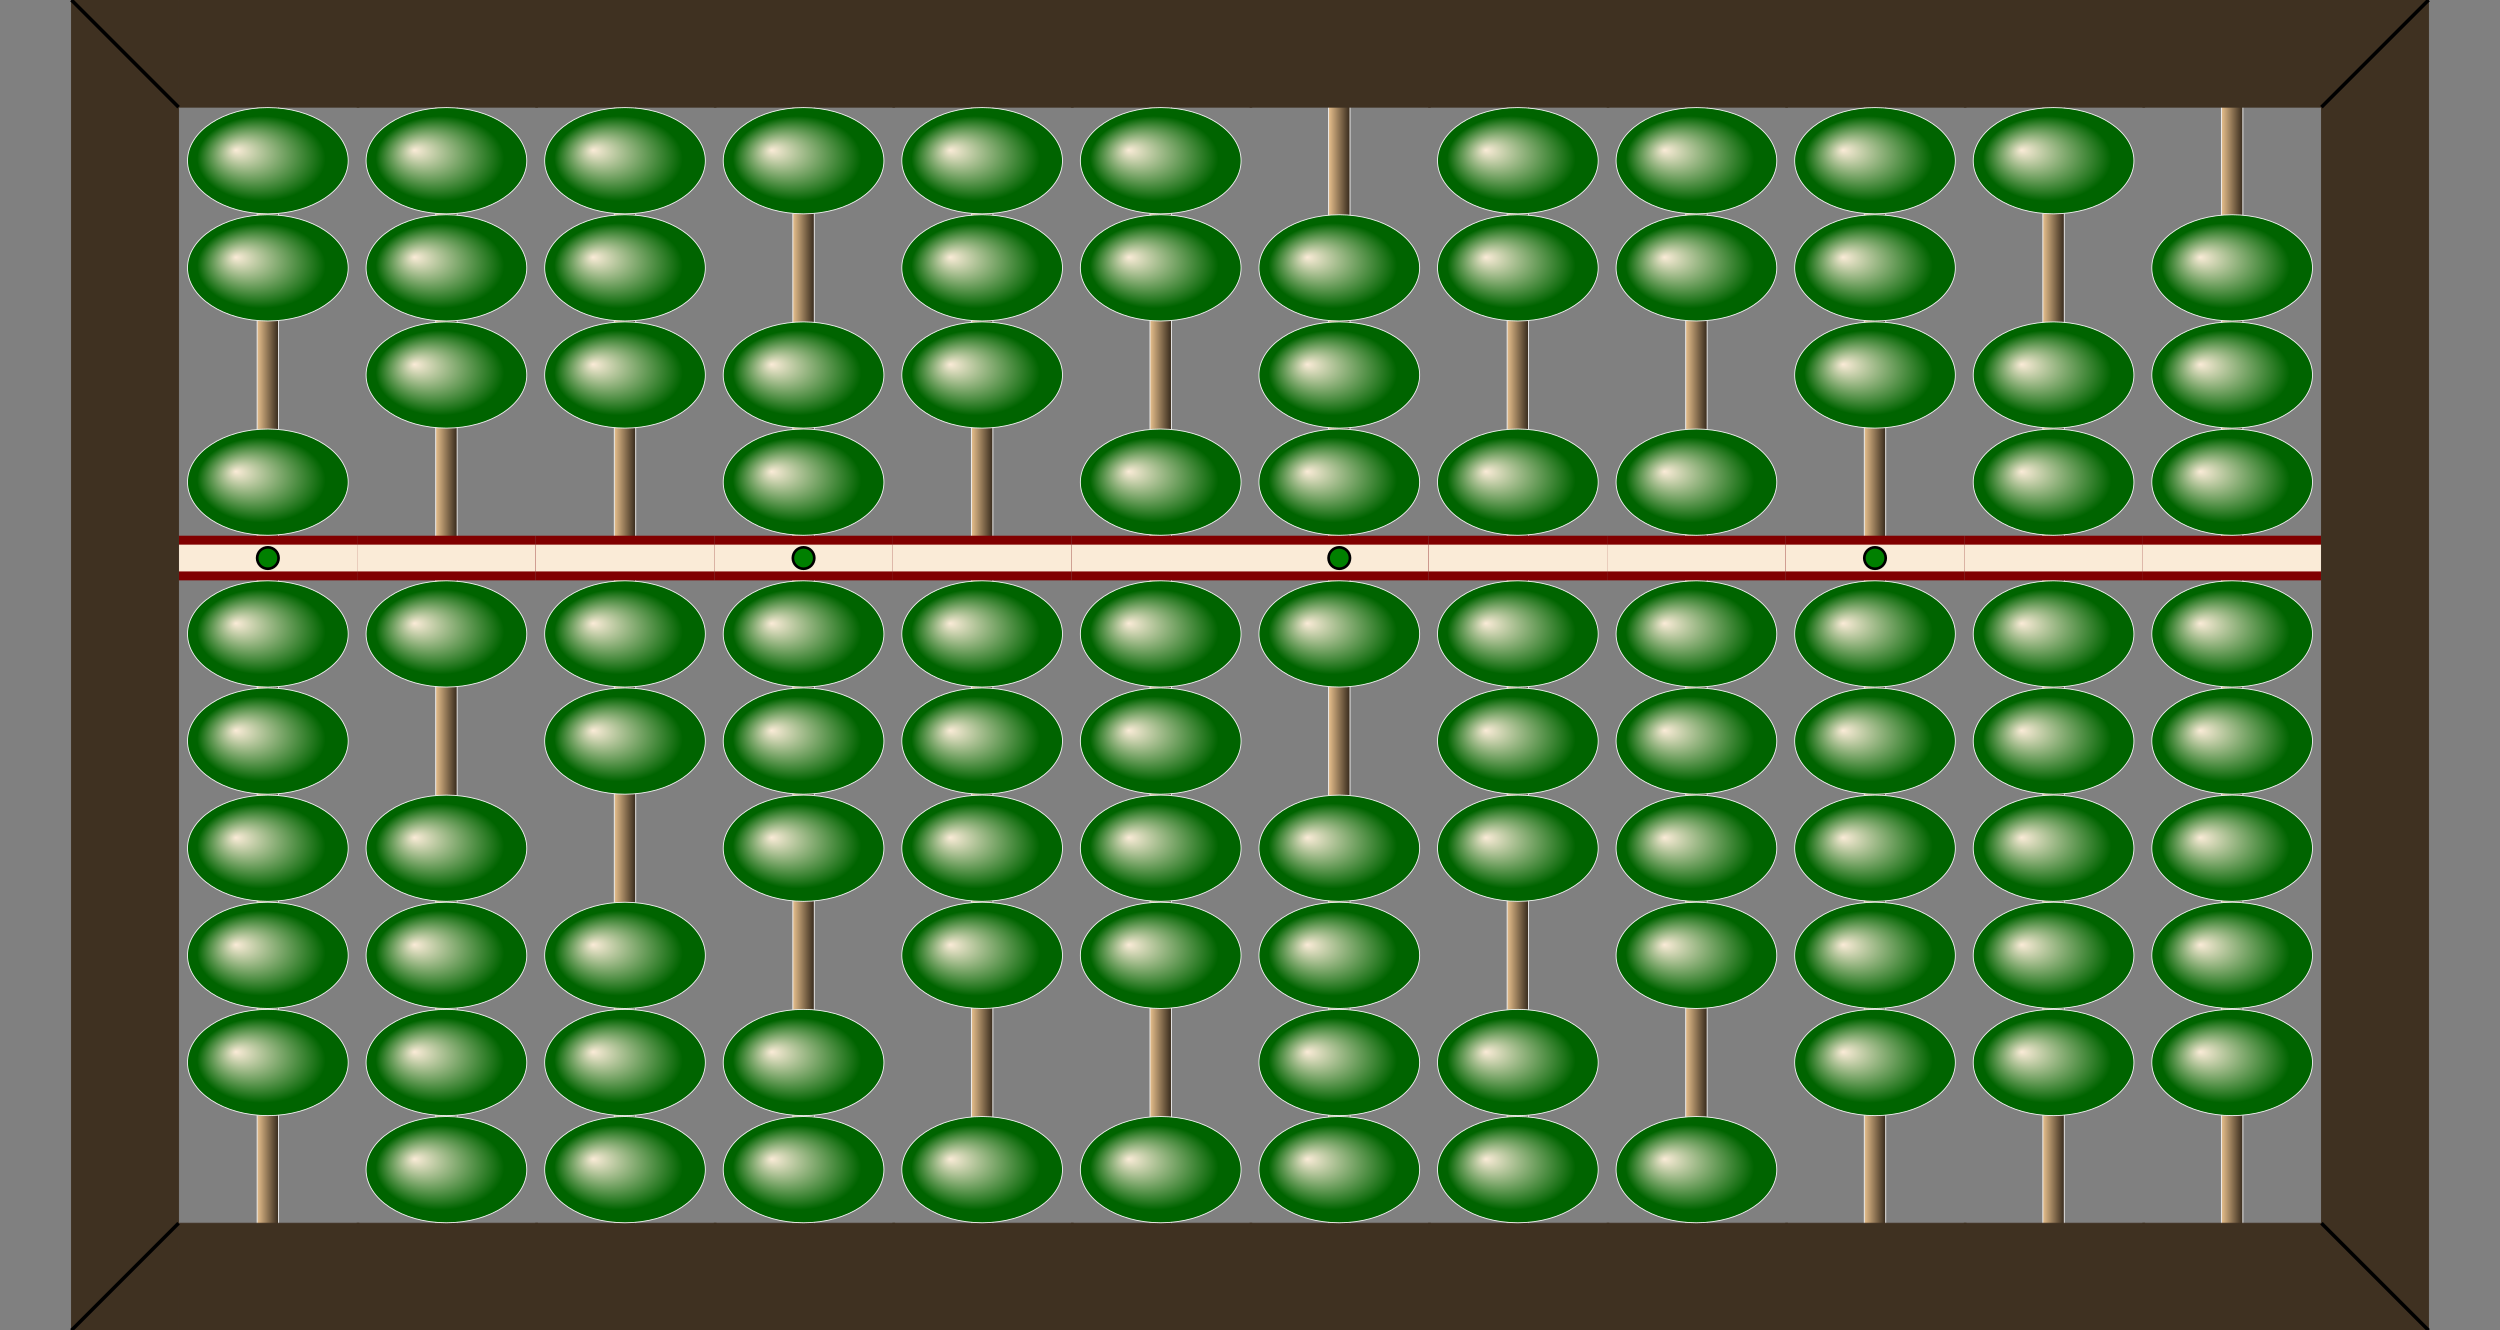 <svg  xmlns="http://www.w3.org/2000/svg"
x="0px" y="0px"
width="700.0px" height="372.5px"
viewBox="0 0 2800 1490">
<rect x="0" y="0" width="2800" height="1490" fill="#808080" stroke="none"/>
<defs>
<radialGradient id="grad1" cx="50%" cy="50%" r="50%" fx="30%" fy="40%">
    <stop offset="0%" stop-color="antiquewhite" />
    <stop offset="80%" stop-color="Darkgreen" />
</radialGradient>
<linearGradient id="rodgrad" >
    <stop offset="5%" stop-color="BurlyWood" />
    <stop offset="95%" stop-color="#3f3121" />
</linearGradient>

<g id="bead">
	<polygon fill="#bb7748" stroke="#F2F2F2" points="80,0 5,60 195,60 119,0"/>
	<polygon fill="#854c24" stroke="#F2F2F2" points="119,120 195,60 5,60 80,120"/>
</g>

<g id="bead2">
	<ellipse cx="100" cy="60" rx="90" ry="59.5" fill="url(#grad1)" stroke="#F2F2F2"/>
</g>


<g id="frame">
    <rect y="0" fill="#3f3121" stroke="#3f3121" width="202" height="120"/> 
</g>

<g id="bar">
	<rect x="0" y="0" width="200" height="50" fill="Maroon"/>
	<rect y="10" fill="AntiqueWhite" width="200" height="30"/>
</g>

<g id="bardot">
    <use href="#bar"/>
	<circle cx="100" cy="25" r="12" stroke="black" stroke-width="3" fill="green" />
</g>

</defs>
<!-- Rod #1 -->
<rect x="288" y="0.5" fill="url(#rodgrad)" 
    stroke="#F2F2F2" width="24" height="1490"/>
<use href="#frame" x="200" y="0"/>
<use href="#frame" x="200" y="1370"/>
<use href="#bardot" x="200" y="600"/>
<use href="#bead2" x="200" y="120"/>
<use href="#bead2" x="200" y="240"/>
<use href="#bead2" x="200" y="480"/>
<use href="#bead2" x="200" y="650"/>
<use href="#bead2" x="200" y="770"/>
<use href="#bead2" x="200" y="890"/>
<use href="#bead2" x="200" y="1010"/>
<use href="#bead2" x="200" y="1130"/>
<!-- Rod #2 -->
<rect x="488" y="0.5" fill="url(#rodgrad)" 
    stroke="#F2F2F2" width="24" height="1490"/>
<use href="#frame" x="400" y="0"/>
<use href="#frame" x="400" y="1370"/>
<use href="#bar" x="400" y="600"/>
<use href="#bead2" x="400" y="120"/>
<use href="#bead2" x="400" y="240"/>
<use href="#bead2" x="400" y="360"/>
<use href="#bead2" x="400" y="650"/>
<use href="#bead2" x="400" y="890"/>
<use href="#bead2" x="400" y="1010"/>
<use href="#bead2" x="400" y="1130"/>
<use href="#bead2" x="400" y="1250"/>
<!-- Rod #3 -->
<rect x="688" y="0.5" fill="url(#rodgrad)" 
    stroke="#F2F2F2" width="24" height="1490"/>
<use href="#frame" x="600" y="0"/>
<use href="#frame" x="600" y="1370"/>
<use href="#bar" x="600" y="600"/>
<use href="#bead2" x="600" y="120"/>
<use href="#bead2" x="600" y="240"/>
<use href="#bead2" x="600" y="360"/>
<use href="#bead2" x="600" y="650"/>
<use href="#bead2" x="600" y="770"/>
<use href="#bead2" x="600" y="1010"/>
<use href="#bead2" x="600" y="1130"/>
<use href="#bead2" x="600" y="1250"/>
<!-- Rod #4 -->
<rect x="888" y="0.5" fill="url(#rodgrad)" 
    stroke="#F2F2F2" width="24" height="1490"/>
<use href="#frame" x="800" y="0"/>
<use href="#frame" x="800" y="1370"/>
<use href="#bardot" x="800" y="600"/>
<use href="#bead2" x="800" y="120"/>
<use href="#bead2" x="800" y="360"/>
<use href="#bead2" x="800" y="480"/>
<use href="#bead2" x="800" y="650"/>
<use href="#bead2" x="800" y="770"/>
<use href="#bead2" x="800" y="890"/>
<use href="#bead2" x="800" y="1130"/>
<use href="#bead2" x="800" y="1250"/>
<!-- Rod #5 -->
<rect x="1088" y="0.5" fill="url(#rodgrad)" 
    stroke="#F2F2F2" width="24" height="1490"/>
<use href="#frame" x="1000" y="0"/>
<use href="#frame" x="1000" y="1370"/>
<use href="#bar" x="1000" y="600"/>
<use href="#bead2" x="1000" y="120"/>
<use href="#bead2" x="1000" y="240"/>
<use href="#bead2" x="1000" y="360"/>
<use href="#bead2" x="1000" y="650"/>
<use href="#bead2" x="1000" y="770"/>
<use href="#bead2" x="1000" y="890"/>
<use href="#bead2" x="1000" y="1010"/>
<use href="#bead2" x="1000" y="1250"/>
<!-- Rod #6 -->
<rect x="1288" y="0.5" fill="url(#rodgrad)" 
    stroke="#F2F2F2" width="24" height="1490"/>
<use href="#frame" x="1200" y="0"/>
<use href="#frame" x="1200" y="1370"/>
<use href="#bar" x="1200" y="600"/>
<use href="#bead2" x="1200" y="120"/>
<use href="#bead2" x="1200" y="240"/>
<use href="#bead2" x="1200" y="480"/>
<use href="#bead2" x="1200" y="650"/>
<use href="#bead2" x="1200" y="770"/>
<use href="#bead2" x="1200" y="890"/>
<use href="#bead2" x="1200" y="1010"/>
<use href="#bead2" x="1200" y="1250"/>
<!-- Rod #7 -->
<rect x="1488" y="0.5" fill="url(#rodgrad)" 
    stroke="#F2F2F2" width="24" height="1490"/>
<use href="#frame" x="1400" y="0"/>
<use href="#frame" x="1400" y="1370"/>
<use href="#bardot" x="1400" y="600"/>
<use href="#bead2" x="1400" y="240"/>
<use href="#bead2" x="1400" y="360"/>
<use href="#bead2" x="1400" y="480"/>
<use href="#bead2" x="1400" y="650"/>
<use href="#bead2" x="1400" y="890"/>
<use href="#bead2" x="1400" y="1010"/>
<use href="#bead2" x="1400" y="1130"/>
<use href="#bead2" x="1400" y="1250"/>
<!-- Rod #8 -->
<rect x="1688" y="0.5" fill="url(#rodgrad)" 
    stroke="#F2F2F2" width="24" height="1490"/>
<use href="#frame" x="1600" y="0"/>
<use href="#frame" x="1600" y="1370"/>
<use href="#bar" x="1600" y="600"/>
<use href="#bead2" x="1600" y="120"/>
<use href="#bead2" x="1600" y="240"/>
<use href="#bead2" x="1600" y="480"/>
<use href="#bead2" x="1600" y="650"/>
<use href="#bead2" x="1600" y="770"/>
<use href="#bead2" x="1600" y="890"/>
<use href="#bead2" x="1600" y="1130"/>
<use href="#bead2" x="1600" y="1250"/>
<!-- Rod #9 -->
<rect x="1888" y="0.5" fill="url(#rodgrad)" 
    stroke="#F2F2F2" width="24" height="1490"/>
<use href="#frame" x="1800" y="0"/>
<use href="#frame" x="1800" y="1370"/>
<use href="#bar" x="1800" y="600"/>
<use href="#bead2" x="1800" y="120"/>
<use href="#bead2" x="1800" y="240"/>
<use href="#bead2" x="1800" y="480"/>
<use href="#bead2" x="1800" y="650"/>
<use href="#bead2" x="1800" y="770"/>
<use href="#bead2" x="1800" y="890"/>
<use href="#bead2" x="1800" y="1010"/>
<use href="#bead2" x="1800" y="1250"/>
<!-- Rod #10 -->
<rect x="2088" y="0.5" fill="url(#rodgrad)" 
    stroke="#F2F2F2" width="24" height="1490"/>
<use href="#frame" x="2000" y="0"/>
<use href="#frame" x="2000" y="1370"/>
<use href="#bardot" x="2000" y="600"/>
<use href="#bead2" x="2000" y="120"/>
<use href="#bead2" x="2000" y="240"/>
<use href="#bead2" x="2000" y="360"/>
<use href="#bead2" x="2000" y="650"/>
<use href="#bead2" x="2000" y="770"/>
<use href="#bead2" x="2000" y="890"/>
<use href="#bead2" x="2000" y="1010"/>
<use href="#bead2" x="2000" y="1130"/>
<!-- Rod #11 -->
<rect x="2288" y="0.5" fill="url(#rodgrad)" 
    stroke="#F2F2F2" width="24" height="1490"/>
<use href="#frame" x="2200" y="0"/>
<use href="#frame" x="2200" y="1370"/>
<use href="#bar" x="2200" y="600"/>
<use href="#bead2" x="2200" y="120"/>
<use href="#bead2" x="2200" y="360"/>
<use href="#bead2" x="2200" y="480"/>
<use href="#bead2" x="2200" y="650"/>
<use href="#bead2" x="2200" y="770"/>
<use href="#bead2" x="2200" y="890"/>
<use href="#bead2" x="2200" y="1010"/>
<use href="#bead2" x="2200" y="1130"/>
<!-- Rod #12 -->
<rect x="2488" y="0.5" fill="url(#rodgrad)" 
    stroke="#F2F2F2" width="24" height="1490"/>
<use href="#frame" x="2400" y="0"/>
<use href="#frame" x="2400" y="1370"/>
<use href="#bar" x="2400" y="600"/>
<use href="#bead2" x="2400" y="240"/>
<use href="#bead2" x="2400" y="360"/>
<use href="#bead2" x="2400" y="480"/>
<use href="#bead2" x="2400" y="650"/>
<use href="#bead2" x="2400" y="770"/>
<use href="#bead2" x="2400" y="890"/>
<use href="#bead2" x="2400" y="1010"/>
<use href="#bead2" x="2400" y="1130"/>
<rect x="80" y="0" fill="#3f3121" stroke="#3f3121" 
    width="120" height="1490"/>
<line x1="80" y1="0" x2="200" y2="120" 
    stroke="black" stroke-width="4"/>
<line x1="80" y1="1490" x2="200" y2="1370" 
    stroke="black" stroke-width="4"/>
<rect x="2600" y="0" fill="#3f3121" stroke="#3f3121" 
    width="120" height="1490"/>
<line x1="2600" y1="120" x2="2720" y2="0" 
    stroke="black" stroke-width="4"/>
<line x1="2600" y1="1370" 
    x2="2720" y2="1490" stroke="black" stroke-width="4"/>
</svg>
